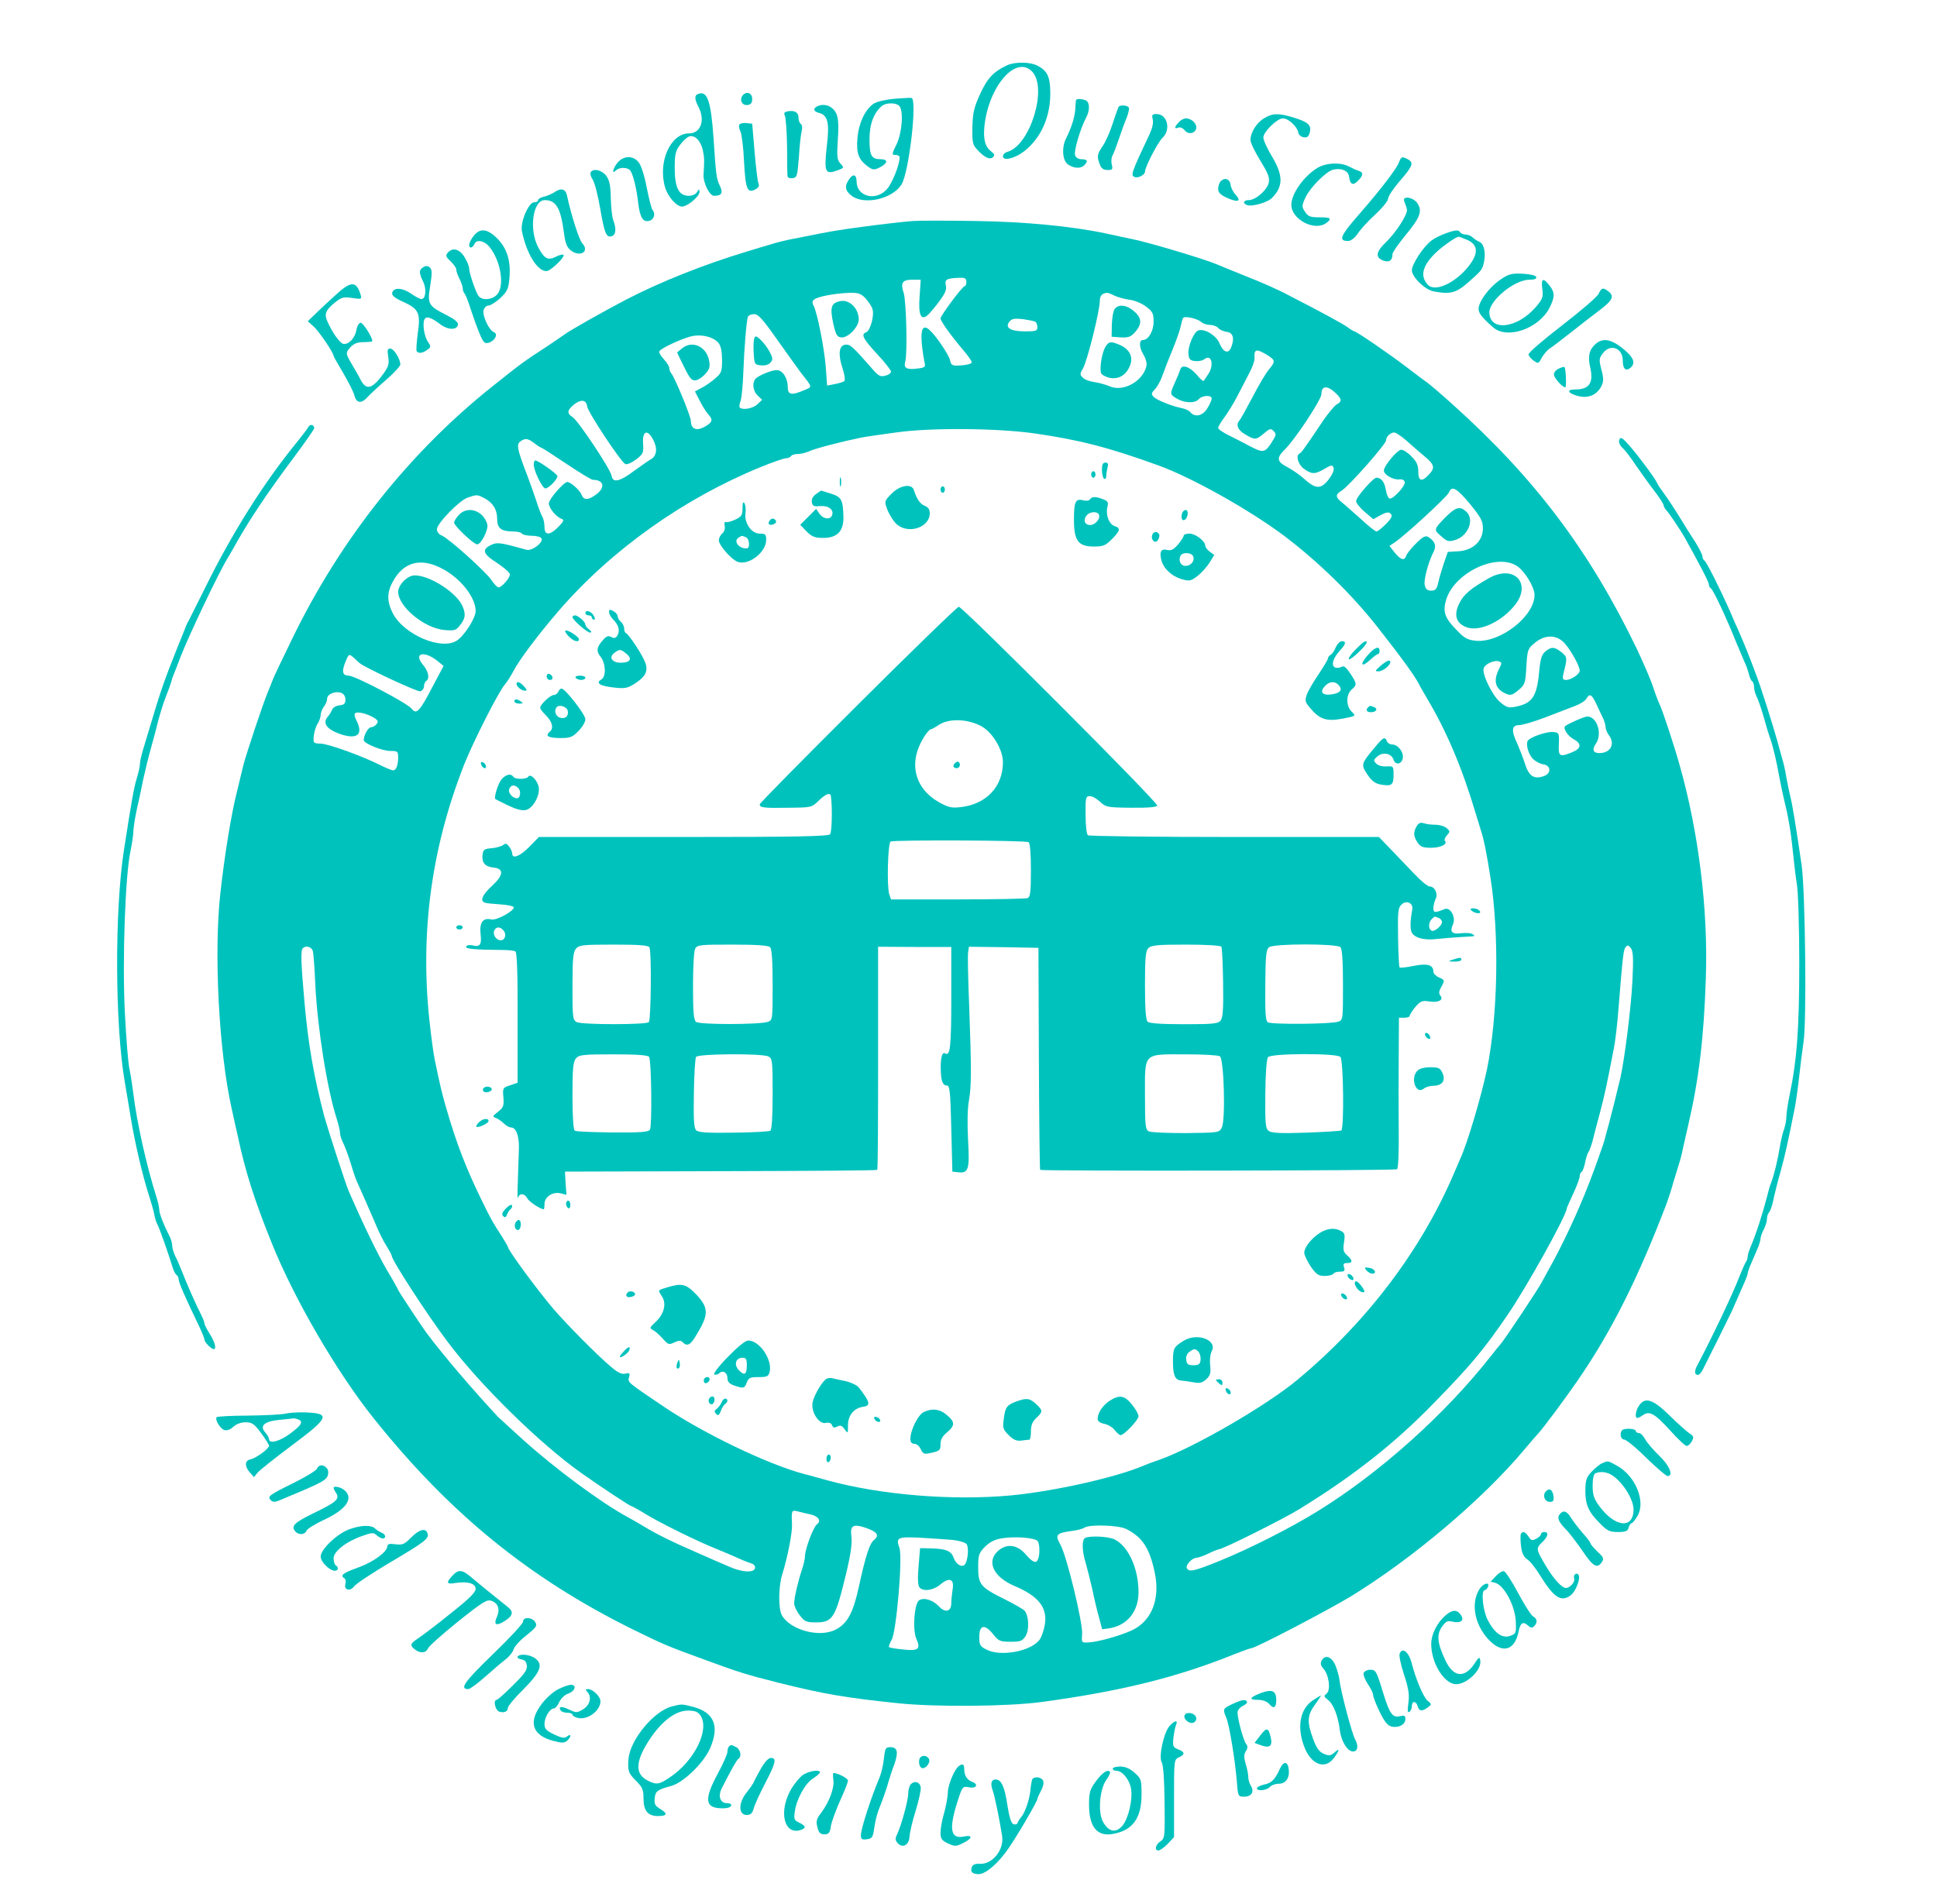<?xml version="1.0" standalone="no"?>
<!DOCTYPE svg PUBLIC "-//W3C//DTD SVG 20010904//EN"
 "http://www.w3.org/TR/2001/REC-SVG-20010904/DTD/svg10.dtd">
<svg version="1.0" xmlns="http://www.w3.org/2000/svg"
 width="900pt" height="885pt" viewBox="0 0 900 885"
 preserveAspectRatio="xMidYMid meet">
<g transform="translate(0,885) scale(0.1,-0.1)"
fill="#00c2bd" stroke="none">
<path d="M4680 8547 c-63 -29 -93 -61 -126 -134 -29 -63 -34 -87 -36 -154 -1
-71 1 -82 23 -105 34 -37 59 -48 73 -34 8 8 7 14 -5 23 -32 24 -41 57 -35 121
20 186 147 332 222 253 72 -76 -9 -340 -113 -372 -13 -3 -23 -13 -23 -22 0
-22 54 -10 96 22 79 60 124 159 124 270 0 78 -13 106 -60 130 -34 18 -104 18
-140 2z"/>
<path d="M3243 8413 c-17 -6 -16 -24 2 -59 33 -63 11 -124 -44 -124 -86 0
-145 -133 -111 -250 13 -44 53 -90 79 -90 25 0 81 47 81 68 -1 15 -2 15 -11 0
-6 -11 -22 -18 -39 -18 -46 0 -65 38 -65 129 0 65 4 81 25 108 13 18 32 36 43
39 26 8 54 -22 63 -66 7 -34 7 -47 3 -109 -3 -39 27 -101 49 -101 36 0 43 14
26 48 -15 32 -17 44 -29 224 -12 170 -29 219 -72 201z"/>
<path d="M3451 8407 c-17 -21 -3 -49 23 -45 15 2 21 10 21 28 0 28 -26 38 -44
17z"/>
<path d="M4155 8391 c-42 -4 -80 -13 -96 -23 -40 -28 -69 -90 -75 -160 -6 -70
5 -99 47 -131 24 -17 30 -18 55 -6 39 20 42 39 7 39 -44 0 -53 16 -53 93 0 71
20 123 58 155 20 15 64 16 80 0 21 -21 14 -123 -12 -178 -23 -47 -23 -50 -5
-50 10 0 19 -5 19 -11 0 -34 -34 -120 -59 -148 -51 -58 -141 -35 -141 36 0 32
-16 37 -34 11 -23 -32 -20 -54 10 -77 58 -46 191 -16 233 52 35 57 74 398 46
402 -5 1 -41 -1 -80 -4z"/>
<path d="M4999 8383 c-1 -5 -2 -24 -3 -43 -3 -36 -18 -84 -42 -132 -22 -42
-18 -104 8 -122 27 -19 59 -21 76 -4 19 19 14 28 -12 28 -15 0 -27 7 -31 19
-6 19 25 125 51 173 19 35 18 74 -2 82 -22 8 -44 8 -45 -1z"/>
<path d="M3811 8361 c-33 -9 -37 -27 -8 -35 43 -10 52 -45 39 -152 -14 -127
-9 -138 54 -114 26 10 26 11 9 30 -16 17 -17 32 -12 113 7 99 -1 130 -38 152
-11 7 -31 9 -44 6z"/>
<path d="M5197 8353 c-2 -5 -15 -39 -27 -77 -12 -38 -33 -85 -46 -104 -27 -39
-28 -49 -14 -86 7 -19 17 -26 36 -26 23 0 25 3 20 25 -4 14 -2 33 3 42 6 10
19 45 30 78 11 33 27 77 36 98 8 21 13 42 10 47 -7 12 -42 13 -48 3z"/>
<path d="M3657 8332 c-13 -3 -16 -8 -10 -20 4 -10 9 -73 10 -142 0 -69 1 -131
2 -138 1 -8 10 -12 24 -10 20 3 22 9 29 98 3 52 9 107 13 121 4 16 2 29 -4 33
-6 4 -11 18 -11 30 0 25 -20 35 -53 28z"/>
<path d="M5356 8295 c4 -15 -2 -41 -14 -67 -87 -185 -90 -193 -69 -201 16 -6
47 11 47 25 0 22 60 137 81 157 41 38 23 111 -27 111 -21 0 -23 -4 -18 -25z"/>
<path d="M5873 8300 c-35 -21 -63 -66 -63 -101 0 -12 21 -55 46 -96 37 -60 44
-79 39 -103 -8 -34 -61 -80 -93 -80 -24 0 -30 -15 -8 -23 22 -9 95 12 115 32
54 54 54 105 1 194 -22 36 -40 76 -40 88 0 26 64 89 91 89 25 0 66 -38 71 -65
2 -12 13 -21 25 -23 17 -3 24 3 29 24 8 33 -9 48 -80 69 -66 20 -95 19 -133
-5z"/>
<path d="M5477 8282 c-21 -23 -22 -33 -2 -25 9 3 21 -2 29 -12 16 -22 50 -16
54 9 4 21 -22 46 -48 46 -9 0 -24 -8 -33 -18z"/>
<path d="M3435 8271 c-3 -6 -1 -20 5 -31 6 -11 14 -74 17 -140 7 -130 15 -150
53 -130 15 8 19 17 14 28 -4 9 -12 76 -18 147 l-11 130 -27 3 c-14 2 -29 -2
-33 -7z"/>
<path d="M2872 8097 c-23 -25 -33 -62 -10 -39 16 16 53 15 66 0 13 -17 29 -79
37 -149 8 -70 23 -94 53 -85 22 7 29 34 13 52 -4 5 -16 51 -26 102 -10 54 -26
103 -37 117 -25 32 -67 33 -96 2z"/>
<path d="M6499 8093 c-11 -28 -83 -123 -179 -233 -94 -107 -103 -130 -56 -130
13 0 31 14 45 35 13 20 50 60 83 90 32 30 58 62 58 73 0 10 25 47 55 82 60 69
65 84 36 100 -28 14 -30 13 -42 -17z"/>
<path d="M6120 8069 c-63 -39 -120 -120 -120 -171 0 -68 109 -125 163 -84 27
21 21 26 -33 26 -42 0 -52 4 -66 25 -16 24 -16 28 1 66 21 46 95 121 128 130
38 10 72 -4 75 -31 5 -38 18 -44 41 -21 26 26 27 40 4 47 -10 3 -30 12 -45 20
-39 21 -107 18 -148 -7z"/>
<path d="M2745 8050 c-4 -6 0 -22 9 -35 9 -14 25 -75 35 -136 20 -116 29 -136
55 -126 18 7 20 34 6 72 -6 15 -11 61 -12 103 -1 60 -6 83 -21 105 -21 27 -60
36 -72 17z"/>
<path d="M5672 8008 c-6 -6 -12 -23 -12 -35 0 -18 10 -28 42 -43 50 -22 67
-16 40 14 -11 11 -22 32 -24 46 -3 28 -27 37 -46 18z"/>
<path d="M2575 7956 c-11 -7 -32 -16 -47 -20 -16 -3 -28 -11 -28 -16 0 -6 -8
-10 -18 -10 -26 0 -65 -92 -57 -134 21 -104 71 -186 114 -186 19 0 88 66 79
76 -3 3 -19 -1 -35 -9 -37 -19 -54 -10 -83 45 -43 83 -24 218 31 218 53 0 74
-37 89 -150 6 -48 14 -69 30 -82 44 -36 92 -8 55 32 -14 16 -50 126 -71 223
-7 30 -28 35 -59 13z"/>
<path d="M6525 7913 c4 -10 10 -26 12 -35 6 -21 -50 -109 -101 -157 -43 -42
-46 -68 -9 -82 28 -10 43 0 43 30 0 8 27 47 59 86 69 83 81 114 57 150 -20 30
-73 37 -61 8z"/>
<path d="M4245 7823 c-56 -3 -271 -30 -355 -44 -49 -8 -86 -15 -230 -44 -19
-4 -55 -13 -80 -21 -25 -7 -74 -22 -110 -33 -199 -60 -402 -141 -560 -223
-100 -52 -268 -147 -285 -161 -5 -4 -44 -30 -85 -58 -109 -71 -113 -74 -250
-183 -387 -308 -708 -712 -932 -1174 -45 -92 -85 -176 -89 -187 -4 -11 -15
-38 -24 -60 -24 -57 -102 -293 -114 -340 -5 -22 -18 -76 -29 -120 -27 -105
-58 -295 -78 -475 -31 -275 -7 -738 52 -1000 9 -41 22 -102 30 -135 34 -160
77 -295 155 -488 104 -261 304 -604 474 -817 355 -445 727 -747 1210 -985 143
-70 158 -76 325 -137 163 -60 195 -70 345 -108 217 -54 311 -70 560 -96 177
-18 508 -15 665 6 368 50 631 115 895 222 39 15 74 28 79 28 19 0 350 173 463
241 284 174 611 450 803 679 30 36 61 71 68 79 22 23 125 162 183 246 157 228
281 476 414 825 7 19 21 62 30 95 10 33 22 71 26 85 5 14 13 45 18 70 6 25 17
77 26 115 49 211 72 403 81 680 11 316 -33 676 -122 990 -26 93 -82 262 -93
282 -5 10 -19 46 -30 80 -11 34 -46 115 -77 180 -218 452 -471 789 -854 1133
-52 47 -105 92 -116 100 -12 8 -57 42 -100 75 -84 64 -232 165 -241 165 -3 0
-17 8 -31 19 -26 18 -108 63 -275 149 -42 23 -130 62 -195 87 -64 26 -126 51
-137 56 -53 23 -311 101 -395 118 -30 6 -85 18 -122 26 -153 33 -378 55 -610
58 -128 2 -255 2 -283 0z m245 -283 c0 -11 -3 -20 -8 -20 -10 0 -112 -137
-112 -150 0 -13 52 -84 107 -149 21 -24 38 -49 38 -55 0 -6 -21 -12 -47 -14
-45 -3 -48 -1 -54 25 -8 29 -68 117 -98 142 -28 23 -39 0 -33 -66 3 -32 9 -70
12 -84 6 -24 4 -27 -26 -31 -54 -8 -72 0 -63 31 11 37 5 279 -7 319 -16 48 -6
62 40 62 l39 0 -5 -75 c-7 -89 6 -118 39 -88 11 10 35 39 54 65 26 35 33 53
29 71 -7 28 3 34 63 36 26 1 32 -3 32 -19z m-468 -77 c14 -16 29 -38 32 -50 9
-29 -10 -99 -29 -107 -26 -10 -16 -29 50 -101 36 -38 65 -76 65 -82 0 -7 -12
-16 -27 -19 -22 -6 -31 -1 -56 27 -97 111 -107 120 -130 117 -29 -4 -34 -44
-12 -111 9 -27 13 -53 8 -58 -4 -4 -24 -10 -44 -14 l-36 -7 -6 84 c-6 85 -40
257 -57 288 -7 12 -6 21 3 28 16 14 99 29 163 31 43 1 54 -3 76 -26z m1156 13
c15 -7 46 -16 70 -19 24 -3 58 -17 77 -32 31 -23 35 -32 35 -71 0 -42 -24 -84
-49 -84 -19 0 -19 -32 0 -65 14 -23 19 -44 15 -59 -18 -70 -109 -119 -171 -91
-16 7 -48 16 -69 19 -22 3 -47 12 -55 21 -14 13 -14 18 1 43 19 31 78 268 78
312 0 25 10 37 33 39 4 1 20 -5 35 -13z m-1568 -203 c46 -65 95 -133 109 -152
58 -74 57 -68 16 -85 -59 -25 -75 -21 -75 17 0 40 -24 77 -51 77 -26 0 -91
-28 -101 -43 -14 -22 -8 -56 13 -76 l20 -19 -22 -21 c-21 -20 -68 -28 -82 -15
-3 3 -1 18 4 31 5 14 11 76 13 137 4 111 14 230 21 254 3 6 15 12 29 12 19 0
40 -23 106 -117z m1971 81 c8 -8 27 -14 41 -14 14 0 31 -6 38 -14 6 -8 24 -16
38 -18 31 -3 39 -29 23 -71 -13 -34 -37 -26 -56 20 -15 35 -70 68 -98 57 -21
-8 -49 -76 -45 -110 2 -23 8 -30 31 -32 16 -2 34 2 42 8 34 28 48 -27 18 -70
-9 -14 -18 -27 -20 -30 -3 -3 -17 9 -31 27 -34 39 -70 52 -78 26 -3 -10 -14
-37 -25 -61 -24 -54 -24 -55 10 -75 36 -21 84 -22 101 -2 15 18 60 20 60 3 0
-7 -9 -28 -20 -45 -21 -36 -58 -44 -79 -19 -6 8 -24 16 -39 19 -43 8 -116 37
-131 52 -13 13 -12 18 6 37 12 13 28 43 36 68 9 25 29 77 45 115 16 39 33 86
37 105 4 19 9 38 12 42 6 11 65 -2 84 -18z m-771 1 c6 -3 10 -15 10 -26 0 -17
-7 -19 -59 -19 -67 0 -94 18 -70 46 10 13 24 15 61 11 27 -4 53 -9 58 -12z
m-1473 -97 c12 -14 17 -36 18 -79 0 -55 -3 -63 -31 -87 -17 -15 -45 -35 -63
-44 l-32 -17 22 -43 c12 -24 30 -53 41 -65 23 -25 18 -37 -23 -59 -35 -18 -59
-6 -59 30 0 21 -75 203 -91 221 -5 5 -9 16 -9 24 0 8 -12 27 -26 42 -14 15
-24 32 -20 37 7 13 90 52 140 67 48 14 106 2 133 -27z m2551 -58 c38 -24 39
-30 8 -67 -14 -16 -48 -74 -76 -128 -29 -55 -56 -104 -61 -109 -18 -20 -8 -45
27 -65 45 -27 50 -26 87 5 27 23 32 24 45 10 14 -13 12 -19 -12 -56 -29 -44
-38 -45 -96 -15 -14 8 -53 28 -87 45 -35 16 -63 35 -63 41 0 6 13 28 28 48 15
20 42 63 59 96 17 33 43 82 57 110 15 27 26 59 25 70 -3 43 8 46 59 15z m316
-175 c31 -29 33 -41 6 -55 -10 -6 -43 -45 -71 -88 -77 -115 -93 -137 -101
-140 -19 -9 -6 -52 21 -71 36 -26 51 -26 95 0 32 19 37 19 42 5 4 -10 -5 -30
-20 -51 -38 -50 -62 -50 -118 1 -20 18 -55 42 -78 54 -47 24 -50 42 -12 79 49
48 172 234 172 260 0 38 26 41 64 6z m-3476 -63 c4 -29 158 -261 178 -269 8
-3 30 7 50 22 32 25 35 30 32 73 -4 59 20 69 46 20 22 -40 18 -77 -9 -92 -11
-6 -45 -30 -77 -53 -67 -51 -101 -59 -106 -25 -4 30 -156 258 -182 274 -27 17
-25 32 7 58 33 26 57 22 61 -8z m2077 -126 c209 -30 346 -65 580 -150 154 -56
421 -206 580 -325 160 -121 316 -273 436 -426 117 -149 173 -227 193 -266 3
-8 20 -36 36 -64 90 -150 164 -325 225 -530 10 -33 22 -71 26 -85 13 -38 27
-108 44 -217 42 -266 35 -644 -16 -893 -27 -128 -92 -347 -124 -415 -7 -16
-20 -46 -28 -65 -153 -360 -406 -694 -728 -962 -145 -121 -484 -317 -644 -373
-27 -9 -59 -21 -70 -26 -128 -55 -417 -120 -619 -139 -270 -25 -603 2 -851 70
-44 12 -93 26 -110 30 -169 45 -464 187 -650 312 -173 117 -169 113 -162 138
5 19 2 21 -17 16 -18 -4 -35 4 -72 36 -63 54 -195 187 -261 263 -72 84 -213
275 -213 290 0 2 -12 23 -27 47 -44 68 -50 78 -94 168 -73 149 -119 268 -167
435 -19 66 -26 95 -52 220 -6 28 -17 111 -25 185 -43 409 10 800 161 1185 42
106 159 338 190 374 12 14 29 42 39 61 26 51 116 171 210 280 245 284 581 523
941 670 54 22 106 40 115 40 10 0 21 5 24 10 3 6 18 10 32 10 14 0 39 6 56 14
29 13 146 43 237 62 19 4 96 15 170 25 162 22 462 19 635 -5z m1729 -33 c23
-21 61 -54 84 -73 48 -40 51 -54 20 -87 -32 -34 -48 -29 -48 15 0 29 -7 46
-31 70 -17 18 -39 32 -48 32 -18 0 -81 -75 -81 -97 0 -19 43 -44 71 -41 14 2
24 -3 26 -12 4 -18 -55 -82 -71 -77 -6 2 -14 21 -17 41 -6 36 -21 55 -43 56
-16 0 -96 -92 -95 -109 0 -9 18 -31 40 -50 l40 -34 34 19 c27 14 37 16 47 6 9
-9 5 -19 -22 -47 -19 -19 -39 -35 -44 -35 -6 0 -39 26 -73 58 -35 31 -74 66
-88 77 -31 25 -31 37 -1 55 33 20 206 216 206 233 0 17 20 37 38 37 8 0 33
-17 56 -37z m-4051 -13 c14 -11 28 -20 31 -20 3 0 56 -34 117 -75 61 -41 117
-75 124 -75 51 0 59 -36 15 -68 -38 -28 -58 -28 -69 1 -8 20 -50 57 -65 57
-16 0 -86 -80 -86 -99 0 -22 34 -64 61 -73 11 -4 7 -13 -16 -36 -40 -41 -65
-42 -65 -2 0 17 -4 38 -10 48 -5 9 -19 44 -29 77 -11 33 -30 85 -41 115 -47
122 -51 144 -33 158 23 17 36 15 66 -8z m4347 -282 c51 -63 60 -79 60 -114 0
-58 -46 -102 -114 -106 l-49 -3 -19 -55 c-10 -30 -22 -71 -26 -90 -6 -28 -13
-35 -32 -35 -17 0 -26 7 -30 25 -6 24 16 107 42 158 13 25 5 47 -25 66 -13 8
-25 3 -57 -29 -22 -21 -42 -47 -46 -57 -8 -26 -25 -21 -54 14 l-24 31 24 16
c48 32 245 213 252 232 13 34 36 21 98 -53z m-4580 27 c40 -21 60 -53 60 -97
0 -43 19 -58 74 -58 19 0 38 -4 41 -10 3 -5 24 -10 45 -10 21 0 42 -5 46 -12
11 -18 -45 -61 -70 -53 -118 33 -136 36 -163 23 -46 -22 -40 -42 26 -84 33
-22 60 -45 60 -53 1 -17 -38 -61 -53 -61 -6 1 -20 15 -31 32 -24 38 -200 196
-232 209 -13 5 -23 17 -23 29 0 27 102 132 142 147 44 15 45 15 78 -2z m-199
-326 c87 -44 159 -134 159 -199 0 -32 -52 -114 -87 -137 -72 -47 -246 27 -298
127 -28 56 -28 97 2 150 49 88 127 109 224 59z m4995 12 c37 -22 84 -99 84
-136 0 -99 -159 -223 -272 -213 -40 4 -54 12 -92 52 -53 54 -63 83 -47 138 38
125 230 218 327 159z m227 -364 c30 -36 67 -104 67 -124 0 -16 -40 -43 -63
-43 -16 0 -18 5 -13 28 19 75 19 78 -9 101 -34 26 -46 26 -74 4 -18 -15 -24
-34 -30 -100 -11 -113 -33 -143 -112 -158 -31 -6 -41 -2 -70 23 -37 32 -85
133 -75 157 7 20 51 39 71 31 14 -5 14 -8 0 -35 -26 -52 -19 -88 22 -110 30
-16 38 -14 71 14 27 23 30 31 34 107 5 78 6 83 39 110 49 41 105 39 142 -5z
m-5603 -88 c16 -17 268 -135 283 -132 9 3 17 13 17 23 0 10 5 22 10 25 18 11
11 46 -16 77 -44 54 8 65 69 16 l28 -23 -51 -96 c-61 -117 -75 -132 -98 -102
-21 26 -263 153 -292 153 -29 0 -33 19 -15 64 16 38 16 38 38 20 12 -11 24
-22 27 -25z m-65 -170 c0 -19 -6 -25 -28 -27 -16 -2 -31 -11 -34 -20 -3 -9
-13 -25 -21 -34 -24 -29 -4 -57 57 -79 81 -28 111 -3 77 63 -9 17 -11 30 -5
34 13 8 58 -4 87 -22 19 -12 21 -18 11 -30 -6 -8 -18 -14 -25 -14 -13 0 -34
-37 -34 -60 0 -15 86 -50 123 -50 34 0 37 -2 37 -29 0 -37 -9 -61 -23 -61 -7
0 -34 11 -62 25 -86 43 -236 97 -274 99 -35 1 -36 2 -33 36 2 19 10 45 18 57
8 12 14 31 14 41 0 10 7 27 15 38 8 10 15 27 15 37 0 21 38 37 65 27 12 -4 20
-16 20 -31z m5810 -16 c9 -21 24 -51 31 -66 8 -16 14 -36 14 -46 0 -9 7 -26
15 -37 31 -41 9 -84 -44 -84 -28 0 -35 16 -17 42 33 46 7 128 -39 128 -13 0
-91 -34 -103 -45 -11 -10 14 -47 39 -60 39 -21 37 -43 -6 -61 -59 -24 -65 -20
-62 39 2 51 1 52 -27 55 -28 3 -105 -23 -117 -40 -11 -16 3 -67 25 -86 11 -11
32 -22 46 -24 37 -5 39 -43 3 -55 -46 -16 -69 -1 -88 59 -9 29 -26 71 -36 94
-28 59 -25 84 9 84 15 0 70 16 122 36 52 20 114 44 138 53 24 9 48 24 53 34
14 25 24 21 44 -20z m170 -1288 c-6 -128 -36 -363 -56 -454 -19 -79 -40 -164
-54 -216 -8 -27 -16 -59 -19 -70 -4 -18 -49 -144 -71 -200 -55 -142 -124 -289
-189 -405 -14 -25 -29 -52 -33 -60 -12 -25 -168 -260 -188 -283 -6 -7 -28 -34
-50 -62 -213 -271 -518 -543 -804 -719 -128 -79 -316 -174 -454 -230 -118 -48
-141 -53 -152 -35 -9 13 23 49 44 49 9 1 34 9 56 20 22 11 44 19 49 20 18 0
304 143 376 188 253 156 442 306 620 489 171 175 232 247 344 411 89 129 276
466 276 497 0 2 14 33 30 68 17 36 30 72 30 81 0 8 4 17 9 20 5 3 12 23 16 43
4 21 11 43 15 48 5 6 13 29 19 50 5 22 21 81 34 130 22 82 34 139 66 305 6 30
16 111 21 180 20 249 23 275 33 288 9 11 13 10 25 -5 10 -14 12 -46 7 -148z
m-6131 133 c3 -13 8 -81 11 -153 10 -204 55 -487 100 -626 8 -26 15 -55 15
-65 0 -11 7 -32 15 -47 8 -16 24 -59 35 -95 11 -37 24 -76 30 -87 17 -37 60
-135 86 -196 14 -34 36 -79 50 -100 13 -21 24 -41 24 -45 0 -20 164 -273 259
-399 151 -202 434 -479 625 -613 89 -63 224 -152 230 -152 3 0 34 -17 68 -38
64 -39 236 -124 318 -157 25 -10 68 -28 95 -40 28 -13 60 -26 73 -30 15 -4 22
-13 20 -23 -5 -23 -63 -19 -120 7 -24 10 -95 41 -158 69 -111 48 -183 84 -245
122 -16 10 -48 28 -70 40 -123 67 -334 223 -485 359 -58 52 -109 100 -115 105
-115 123 -257 289 -333 391 -23 31 -132 196 -132 200 0 2 -23 44 -52 92 -42
71 -112 216 -178 368 -15 35 -97 288 -114 350 -47 179 -73 324 -91 524 -16
180 -19 244 -8 254 15 15 43 6 47 -15z m2307 -2615 c40 -8 57 -30 36 -46 -18
-13 -57 -117 -57 -151 0 -11 -6 -38 -14 -61 -18 -54 -36 -131 -36 -157 0 -11
11 -36 26 -55 22 -29 30 -33 74 -33 79 0 91 18 141 225 22 92 29 143 25 173
-7 52 7 61 65 42 55 -19 67 -35 39 -58 -20 -16 -39 -76 -70 -219 -26 -119 -53
-169 -108 -197 -74 -38 -210 -2 -249 67 -17 30 -16 134 1 188 25 79 48 196 46
235 -3 65 -2 67 26 60 15 -4 39 -10 55 -13z m1472 -69 c75 -38 108 -88 132
-201 27 -125 -14 -228 -108 -271 -53 -24 -152 -52 -197 -55 -35 -2 -35 -2 -32
38 4 52 -72 366 -101 416 -26 46 -20 54 53 64 25 3 52 10 60 16 25 15 158 11
193 -7z m-816 -50 c36 -3 67 -12 74 -20 12 -15 6 -81 -9 -96 -14 -14 -40 2
-51 32 -11 33 -38 43 -111 44 l-45 1 -7 -85 c-5 -55 -3 -89 4 -97 17 -21 64
-15 97 13 43 36 66 26 57 -24 -3 -20 -6 -49 -6 -63 0 -39 -28 -46 -57 -15 -28
30 -69 43 -92 29 -23 -15 -32 -137 -13 -180 21 -47 9 -57 -61 -49 -33 3 -63 8
-66 11 -3 3 3 18 12 34 22 38 52 386 36 427 -17 48 -9 52 88 48 48 -3 116 -7
150 -10z m405 -7 c9 -14 10 -59 2 -81 -9 -25 -24 -19 -59 21 -40 46 -90 51
-130 13 -52 -49 -18 -119 77 -160 112 -47 155 -100 143 -178 -4 -25 -14 -56
-23 -70 -36 -55 -182 -84 -249 -48 -29 14 -33 22 -33 57 0 57 24 63 63 16 27
-34 33 -37 82 -37 46 0 55 3 70 26 18 29 16 93 -4 118 -6 7 -48 31 -94 54
-111 55 -122 68 -122 148 0 58 3 66 32 96 24 23 46 34 80 39 62 10 155 2 165
-14z"/>
<path d="M3901 7450 c-39 -9 -45 -29 -30 -101 12 -54 18 -65 37 -67 30 -5 82
48 82 83 0 53 -45 96 -89 85z"/>
<path d="M5180 7415 c-7 -8 -13 -41 -14 -73 l-1 -57 42 -3 c32 -2 46 2 63 20
37 40 37 68 1 100 -35 31 -72 36 -91 13z"/>
<path d="M5136 7238 c-16 -27 -28 -100 -20 -122 3 -8 21 -18 40 -22 42 -8 76
12 94 56 17 40 -1 77 -47 97 -43 18 -50 17 -67 -9z"/>
<path d="M3505 7278 c-4 -9 -5 -40 -3 -69 3 -52 4 -54 34 -57 19 -2 36 3 44
13 12 14 11 22 -4 50 -10 19 -29 44 -42 56 -20 18 -24 20 -29 7z"/>
<path d="M3169 7231 l-23 -19 18 -38 c39 -80 45 -89 63 -92 10 -1 31 10 46 26
24 25 27 35 22 66 -13 66 -78 96 -126 57z"/>
<path d="M5120 6666 c0 -19 5 -38 10 -41 6 -3 10 2 10 12 0 10 3 28 6 41 5 16
2 22 -10 22 -12 0 -16 -9 -16 -34z"/>
<path d="M5070 6645 c0 -8 5 -15 10 -15 6 0 10 7 10 15 0 8 -4 15 -10 15 -5 0
-10 -7 -10 -15z"/>
<path d="M3902 6610 c0 -19 2 -27 5 -17 2 9 2 25 0 35 -3 9 -5 1 -5 -18z"/>
<path d="M4142 6555 c-33 -33 -33 -35 -20 -71 7 -20 25 -50 39 -65 51 -55 159
-24 159 46 0 17 -7 28 -23 34 -21 8 -38 32 -51 74 -10 31 -66 22 -104 -18z"/>
<path d="M4370 6575 c0 -8 5 -15 10 -15 6 0 10 7 10 15 0 8 -4 15 -10 15 -5 0
-10 -7 -10 -15z"/>
<path d="M3792 6554 c-15 -10 -22 -24 -20 -37 3 -19 9 -22 39 -19 39 3 65 -17
55 -43 -8 -22 -41 -18 -59 8 l-15 22 -37 -37 -37 -37 30 -31 c25 -25 39 -30
77 -30 65 0 95 31 94 97 -2 80 -9 94 -59 109 -25 8 -45 14 -45 14 0 0 -11 -7
-23 -16z"/>
<path d="M5064 6529 c-3 -6 -17 -8 -32 -4 -35 9 -42 -7 -42 -91 0 -97 20 -124
92 -124 44 0 54 4 84 34 39 39 42 52 13 61 -25 8 -42 50 -34 87 6 24 3 29 -20
38 -34 13 -52 13 -61 -1z m41 -69 c11 -18 -15 -50 -40 -50 -27 0 -34 27 -13
48 14 14 45 16 53 2z"/>
<path d="M3450 6488 c0 -32 -4 -39 -34 -53 -19 -9 -39 -14 -44 -11 -5 3 -7 -5
-5 -17 3 -14 -2 -29 -11 -36 -9 -8 -16 -22 -16 -32 0 -23 57 -88 87 -100 51
-19 133 44 133 102 0 26 -4 29 -30 29 -39 0 -73 50 -66 96 2 17 0 37 -5 45 -6
10 -9 3 -9 -23z m14 -134 c9 -3 16 -17 16 -31 0 -19 -4 -24 -21 -21 -31 4 -49
35 -29 48 18 12 15 11 34 4z"/>
<path d="M5497 6473 c-4 -3 -7 -15 -7 -25 0 -26 24 -17 28 10 3 21 -8 29 -21
15z"/>
<path d="M3575 6429 c-10 -15 1 -23 20 -15 9 3 13 10 10 16 -8 13 -22 13 -30
-1z"/>
<path d="M5354 6365 c-9 -23 14 -45 26 -25 5 8 8 19 7 24 -6 17 -27 18 -33 1z"/>
<path d="M5500 6361 c0 -5 -12 -24 -26 -41 -21 -24 -32 -30 -50 -26 -28 7 -37
-6 -29 -43 9 -41 46 -77 93 -92 39 -11 44 -10 76 14 19 15 44 43 56 62 l22 36
-21 15 c-11 8 -21 21 -21 28 0 21 -45 56 -73 56 -15 0 -27 -4 -27 -9z m44 -97
c8 -21 -11 -44 -36 -44 -21 0 -33 22 -24 45 7 20 52 19 60 -1z"/>
<path d="M3986 5575 c-251 -250 -456 -458 -456 -463 0 -16 19 -18 133 -16 107
1 108 1 140 32 35 34 56 41 58 20 7 -56 4 -165 -4 -175 -7 -10 -156 -13 -681
-13 l-672 0 -44 -45 c-43 -44 -80 -59 -80 -32 0 7 -6 22 -14 32 -11 15 -17 17
-28 8 -7 -6 -31 -13 -53 -15 -35 -3 -40 -6 -43 -31 -4 -37 12 -55 51 -59 50
-5 47 -36 -8 -86 -45 -42 -56 -69 -32 -77 6 -3 39 -6 71 -8 33 -2 61 -8 63
-13 5 -16 -81 -64 -105 -57 -38 9 -55 -15 -49 -68 6 -51 -3 -62 -41 -52 -11 2
-23 0 -26 -6 -7 -11 41 -15 169 -16 28 0 55 -3 60 -7 7 -4 11 -112 10 -308 l0
-302 -35 -12 c-34 -11 -35 -13 -31 -56 3 -39 0 -47 -25 -67 -26 -20 -27 -23
-9 -29 10 -4 27 -16 37 -26 10 -10 25 -18 33 -18 23 0 38 -40 36 -100 -1 -30
-3 -98 -5 -150 -2 -52 -2 -87 1 -77 6 23 30 22 43 -2 8 -16 61 -51 77 -51 1 0
3 11 3 25 0 33 39 58 75 49 l27 -7 -4 54 -3 54 723 2 c398 1 726 3 728 6 3 2
4 237 4 521 l0 516 170 -1 170 0 0 -237 c0 -226 -5 -272 -28 -258 -14 9 -22
-18 -21 -72 1 -56 9 -77 29 -77 13 0 16 -31 20 -200 l5 -200 26 -3 c49 -6 55
12 47 149 -4 77 -3 147 4 184 12 69 12 143 1 445 -5 118 -7 227 -5 243 l4 27
162 -2 161 -3 2 -514 c1 -282 4 -516 6 -518 7 -6 1647 -4 1658 3 6 4 9 73 8
177 -1 95 -1 252 0 350 l1 177 25 0 c14 0 25 4 25 9 0 5 12 24 26 41 24 27 31
31 63 26 43 -7 70 6 54 26 -8 10 -8 20 2 38 19 34 19 35 -10 48 -14 6 -25 18
-25 26 0 32 -28 40 -92 27 -33 -7 -62 -10 -65 -7 -3 3 -6 66 -7 141 -2 121 0
137 17 152 22 21 54 6 49 -23 -9 -49 -10 -81 -5 -101 7 -29 56 -45 118 -37 28
3 77 7 110 9 74 4 73 3 56 14 -7 5 -30 6 -51 4 -44 -6 -55 6 -39 41 15 33 -12
82 -39 71 -44 -18 -52 -18 -52 4 0 12 5 31 10 42 13 24 -3 59 -27 59 -9 0 -41
26 -71 58 -30 31 -79 83 -110 115 l-55 57 -671 0 c-369 0 -676 4 -681 8 -6 4
-11 46 -11 95 -1 81 1 87 20 87 11 0 32 -12 47 -26 27 -25 33 -27 145 -28 79
-1 119 3 121 10 5 14 -904 924 -922 924 -7 0 -218 -205 -469 -455z m577 -102
c51 -30 97 -109 97 -165 0 -113 -76 -195 -195 -209 -43 -5 -57 -2 -101 22
-117 66 -145 187 -70 305 11 18 25 33 29 34 5 0 21 9 36 19 48 34 139 31 204
-6z m216 -537 c7 -5 11 -52 11 -131 0 -103 -3 -124 -16 -129 -9 -3 -155 -6
-325 -6 l-309 0 -8 23 c-12 35 -7 237 6 246 14 8 627 6 641 -3z m1905 -352 c9
-3 16 -12 16 -19 0 -18 -37 -48 -49 -40 -15 8 -14 38 1 53 14 14 12 14 32 6z
m-4344 -59 c15 -18 6 -45 -13 -45 -21 0 -38 25 -31 44 8 20 28 21 44 1z m677
-77 c11 -14 8 -331 -2 -348 -8 -13 -311 -13 -336 0 -18 10 -19 23 -19 167 0
132 3 159 17 175 14 16 34 18 173 18 114 0 160 -3 167 -12z m561 0 c8 -8 12
-62 12 -175 0 -160 0 -164 -22 -172 -37 -13 -318 -14 -334 0 -11 9 -14 45 -14
166 0 87 4 163 10 174 10 18 23 19 173 19 114 0 167 -4 175 -12z m2097 2 c3
-5 7 -81 8 -168 2 -122 -1 -163 -12 -175 -11 -15 -37 -17 -170 -17 -109 0
-161 4 -169 12 -8 8 -12 60 -12 169 0 130 3 160 16 173 13 13 43 16 174 16 94
0 161 -4 165 -10z m553 -2 c8 -8 12 -62 12 -175 0 -161 0 -164 -22 -171 -33
-12 -310 -14 -327 -3 -11 7 -13 43 -12 172 1 140 4 166 18 177 23 17 314 17
331 0z m-3212 -510 c11 -17 14 -321 4 -338 -7 -11 -41 -14 -174 -13 -91 1
-170 4 -175 8 -7 4 -11 63 -11 162 0 132 3 159 17 175 14 16 34 18 174 18 110
0 160 -4 165 -12z m555 2 c18 -10 19 -23 19 -175 0 -106 -4 -166 -11 -170 -6
-4 -83 -8 -171 -9 -122 -2 -163 1 -173 11 -11 10 -13 50 -11 171 1 87 6 163
10 170 9 15 308 17 337 2z m2097 1 c19 -12 27 -295 9 -331 -12 -24 -13 -24
-167 -26 -85 0 -163 3 -172 8 -16 8 -18 26 -18 168 0 201 -11 190 190 190 80
0 151 -4 158 -9z m560 -3 c14 -14 18 -333 4 -342 -4 -2 -78 -7 -164 -10 -115
-4 -160 -2 -173 8 -15 11 -17 32 -16 171 1 98 6 164 13 172 14 18 318 19 336
1z"/>
<path d="M4437 5303 c-12 -11 -8 -23 8 -23 8 0 15 7 15 15 0 16 -12 20 -23 8z"/>
<path d="M2830 6005 c0 -8 8 -23 18 -33 26 -26 33 -51 22 -73 -8 -15 -15 -17
-29 -10 -14 8 -23 5 -38 -12 -31 -34 -34 -53 -12 -80 24 -31 26 -92 3 -105
-28 -16 -7 -30 56 -37 51 -6 64 -4 95 15 54 34 68 59 53 101 -12 34 -76 131
-90 137 -5 2 -8 12 -8 22 0 9 -7 23 -15 30 -8 7 -15 18 -15 26 0 7 -9 18 -20
24 -16 9 -20 8 -20 -5z m80 -193 c30 -24 18 -42 -26 -42 -41 0 -57 26 -29 46
24 18 28 18 55 -4z"/>
<path d="M2720 6000 c0 -5 7 -10 15 -10 8 0 15 -4 15 -10 0 -5 5 -10 10 -10 6
0 5 8 -2 20 -13 21 -38 27 -38 10z"/>
<path d="M2660 5982 c0 -13 68 -72 82 -72 8 1 7 5 -4 14 -10 7 -18 18 -18 23
0 13 -34 43 -48 43 -7 0 -12 -4 -12 -8z"/>
<path d="M2640 5895 c23 -25 50 -33 50 -16 0 11 -45 41 -61 41 -7 0 -2 -11 11
-25z"/>
<path d="M6207 5843 c-6 -16 -17 -32 -24 -36 -7 -4 -13 -12 -13 -17 0 -6 -20
-38 -43 -73 -24 -35 -49 -78 -55 -95 -10 -28 -8 -35 15 -62 44 -53 76 -64 150
-50 64 12 64 13 44 32 -27 25 -28 79 -1 103 26 23 25 27 -6 75 -21 31 -30 38
-43 30 -9 -5 -23 -5 -30 -1 -17 11 -6 44 25 78 28 30 30 43 9 43 -9 0 -21 -12
-28 -27z m11 -175 c21 -21 13 -37 -24 -44 -47 -9 -65 8 -39 36 20 23 45 26 63
8z"/>
<path d="M6297 5830 c-21 -21 -34 -41 -29 -44 8 -5 82 65 82 78 0 14 -17 3
-53 -34z"/>
<path d="M6353 5803 c-37 -44 -27 -57 14 -19 15 14 31 26 35 26 5 0 8 7 8 15
0 26 -24 16 -57 -22z"/>
<path d="M6414 5755 c-26 -23 -27 -25 -8 -25 19 0 54 28 54 43 0 13 -17 7 -46
-18z"/>
<path d="M2540 5706 c0 -9 7 -16 16 -16 17 0 14 22 -4 28 -7 2 -12 -3 -12 -12z"/>
<path d="M2675 5700 c3 -5 15 -10 26 -10 10 0 19 5 19 10 0 6 -12 10 -26 10
-14 0 -23 -4 -19 -10z"/>
<path d="M2400 5672 c0 -13 23 -32 39 -32 11 0 10 4 -4 20 -19 21 -35 26 -35
12z"/>
<path d="M2594 5635 c-4 -8 -13 -15 -21 -15 -16 0 -63 -44 -63 -59 0 -6 11
-20 24 -33 32 -31 40 -62 21 -78 -24 -20 -8 -30 49 -30 46 0 56 4 84 33 18 18
32 42 32 54 0 22 -94 143 -111 143 -5 0 -12 -7 -15 -15z m44 -89 c5 -25 -12
-39 -37 -31 -20 6 -28 34 -14 49 13 13 48 1 51 -18z"/>
<path d="M2390 5590 c0 -5 10 -10 23 -10 18 0 19 2 7 10 -19 13 -30 13 -30 0z"/>
<path d="M6357 5563 c-13 -12 -7 -23 12 -23 26 0 35 16 15 24 -19 7 -19 7 -27
-1z"/>
<path d="M6389 5378 c-66 -79 -66 -81 -36 -127 20 -30 36 -42 61 -47 52 -9 61
-3 61 44 0 41 -1 42 -33 40 -18 -1 -39 4 -47 13 -14 14 -14 17 4 33 25 23 67
15 76 -15 9 -27 39 -21 43 9 4 28 -23 62 -50 62 -10 0 -21 7 -24 15 -9 23 -17
19 -55 -27z"/>
<path d="M2236 5296 c3 -9 11 -16 16 -16 13 0 5 23 -10 28 -7 2 -10 -2 -6 -12z"/>
<path d="M2331 5229 c-16 -18 -38 -87 -29 -93 2 -1 29 -15 60 -30 39 -18 64
-25 83 -20 32 8 65 68 58 106 -6 32 -38 64 -48 49 -8 -14 -62 -14 -70 -1 -10
16 -33 12 -54 -11z m79 -44 c12 -15 7 -45 -8 -45 -20 0 -43 26 -36 43 8 21 27
22 44 2z"/>
<path d="M6583 5011 c-17 -28 -16 -47 3 -76 14 -21 24 -25 64 -25 45 0 79 18
63 33 -3 4 1 15 10 25 15 17 15 19 -1 33 -10 9 -34 16 -53 16 -19 0 -43 3 -54
7 -14 5 -24 1 -32 -13z"/>
<path d="M6834 4622 c9 -15 48 -23 43 -9 -2 7 -14 14 -26 15 -13 2 -21 -1 -17
-6z"/>
<path d="M2120 4540 c0 -5 7 -10 15 -10 8 0 15 5 15 10 0 6 -7 10 -15 10 -8 0
-15 -4 -15 -10z"/>
<path d="M6750 4390 c-24 -8 -23 -8 8 -9 17 -1 32 4 32 9 0 11 -5 11 -40 0z"/>
<path d="M6622 4038 c2 -6 10 -14 16 -16 7 -2 10 2 6 12 -7 18 -28 22 -22 4z"/>
<path d="M6586 3874 c-35 -34 -7 -114 30 -83 8 7 29 13 46 13 40 1 56 25 40
60 -10 22 -18 26 -56 26 -27 0 -51 -6 -60 -16z"/>
<path d="M2245 3791 c-3 -5 -1 -12 4 -15 13 -8 42 4 35 15 -7 12 -31 12 -39 0z"/>
<path d="M2225 3634 c-9 -9 -14 -18 -12 -20 7 -8 57 15 57 26 0 15 -27 12 -45
-6z"/>
<path d="M2630 3256 c0 -8 5 -18 10 -21 6 -3 10 3 10 14 0 12 -4 21 -10 21 -5
0 -10 -6 -10 -14z"/>
<path d="M2351 3234 c-18 -18 -21 -28 -13 -36 8 -8 13 -6 18 8 4 10 12 22 17
25 5 4 8 12 6 17 -2 6 -15 0 -28 -14z"/>
<path d="M2394 3165 c-7 -17 4 -37 17 -30 12 8 12 45 -1 45 -6 0 -13 -7 -16
-15z"/>
<path d="M6134 3121 c-39 -24 -74 -68 -74 -93 0 -11 14 -39 30 -64 26 -37 36
-44 65 -44 19 0 37 5 40 10 3 6 17 10 31 10 21 0 24 4 19 20 -5 16 -2 20 14
20 27 0 27 12 0 36 -17 15 -20 26 -14 61 5 35 3 43 -14 52 -29 16 -62 13 -97
-8z"/>
<path d="M6349 2946 c16 -19 44 -21 39 -3 -3 6 -15 14 -28 15 -21 3 -22 2 -11
-12z"/>
<path d="M6262 2919 c2 -7 10 -15 17 -17 8 -3 12 1 9 9 -2 7 -10 15 -17 17 -8
3 -12 -1 -9 -9z"/>
<path d="M6297 2894 c-9 -9 9 -40 28 -48 20 -7 19 4 -3 32 -10 13 -21 20 -25
16z"/>
<path d="M3100 2867 c-45 -14 -44 -11 -25 -41 23 -34 11 -82 -28 -119 -30 -28
-30 -29 -12 -39 11 -6 31 -24 45 -40 24 -27 28 -29 53 -17 21 10 30 10 39 1
20 -20 35 -14 59 26 63 102 64 131 5 195 -48 50 -67 55 -136 34z"/>
<path d="M2917 2844 c-14 -14 -7 -25 13 -22 12 2 21 8 21 13 0 12 -24 18 -34
9z"/>
<path d="M6232 2829 c2 -7 10 -15 17 -17 8 -3 12 1 9 9 -2 7 -10 15 -17 17 -8
3 -12 -1 -9 -9z"/>
<path d="M5500 2619 c-47 -29 -50 -35 -50 -99 0 -61 10 -84 38 -86 10 -1 35
-4 56 -8 31 -6 42 -3 61 14 18 17 22 29 18 64 -3 24 0 53 7 66 28 52 -67 88
-130 49z m70 -53 c6 -8 10 -25 8 -38 -2 -18 -9 -23 -33 -23 -24 0 -31 5 -33
24 -3 15 3 30 14 38 23 17 29 16 44 -1z"/>
<path d="M3381 2543 c-44 -45 -69 -79 -62 -81 7 -2 17 0 23 6 16 16 38 3 38
-23 0 -17 9 -26 31 -34 44 -15 48 -14 59 14 8 22 16 25 55 25 39 0 45 3 51 24
14 56 -47 146 -99 146 -14 0 -48 -28 -96 -77z m89 -36 c0 -43 -9 -51 -32 -30
-30 27 -23 63 14 63 14 0 18 -8 18 -33z"/>
<path d="M2898 2569 c-10 -10 -18 -21 -18 -24 0 -11 38 15 44 30 7 20 -5 18
-26 -6z"/>
<path d="M3147 2516 c-4 -10 -5 -21 -2 -24 9 -9 17 6 13 25 -3 17 -4 17 -11
-1z"/>
<path d="M3270 2434 c0 -9 5 -14 12 -12 18 6 21 28 4 28 -9 0 -16 -7 -16 -16z"/>
<path d="M3842 2443 c-18 -7 -58 -73 -66 -109 -10 -44 29 -105 61 -97 15 3 25
0 29 -11 5 -12 10 -13 24 -6 15 8 22 5 34 -12 16 -22 16 -21 16 18 0 46 28 80
70 86 37 5 33 22 -20 90 -8 10 -35 23 -60 29 -25 5 -52 11 -60 13 -8 3 -21 2
-28 -1z"/>
<path d="M5650 2436 c0 -2 7 -9 15 -16 12 -10 15 -10 15 4 0 9 -7 16 -15 16
-8 0 -15 -2 -15 -4z"/>
<path d="M5696 2386 c3 -9 11 -16 16 -16 13 0 5 23 -10 28 -7 2 -10 -2 -6 -12z"/>
<path d="M3295 2350 c-8 -13 4 -32 16 -25 12 8 12 35 0 35 -6 0 -13 -4 -16
-10z"/>
<path d="M5156 2340 c-32 -21 -55 -55 -56 -83 0 -12 10 -20 30 -24 17 -3 39
-16 49 -29 10 -13 23 -24 27 -24 17 0 84 71 84 88 0 10 -14 34 -31 55 -34 42
-58 46 -103 17z"/>
<path d="M3353 2333 c-4 -10 -14 -23 -22 -30 -13 -9 -13 -14 -4 -24 10 -10 14
-7 22 13 5 15 15 29 20 33 14 8 14 25 1 25 -6 0 -14 -8 -17 -17z"/>
<path d="M4723 2337 c-45 -17 -52 -26 -59 -80 -6 -44 -4 -50 23 -77 22 -22 37
-28 59 -25 16 2 32 4 37 4 4 1 7 18 7 39 0 28 7 45 25 62 31 29 31 35 -1 65
-30 27 -43 29 -91 12z"/>
<path d="M4291 2287 c-25 -12 -61 -84 -61 -123 0 -17 6 -24 18 -24 11 0 24
-11 30 -25 10 -21 17 -24 39 -19 50 10 53 13 53 43 0 20 9 37 30 54 38 32 38
49 -1 81 -32 28 -69 32 -108 13z"/>
<path d="M4062 2258 c5 -15 28 -23 28 -10 0 5 -7 13 -16 16 -10 4 -14 1 -12
-6z"/>
<path d="M3840 2069 c0 -11 5 -17 10 -14 6 3 10 13 10 21 0 8 -4 14 -10 14 -5
0 -10 -9 -10 -21z"/>
<path d="M2480 6691 c0 -29 40 -111 54 -111 15 0 56 42 56 57 0 10 -89 73
-103 73 -4 0 -7 -8 -7 -19z"/>
<path d="M6715 6445 c-49 -50 -52 -57 -30 -77 39 -36 43 -37 75 -28 62 18 93
96 52 133 -29 26 -48 21 -97 -28z"/>
<path d="M2132 6457 c-12 -13 -22 -29 -22 -36 0 -15 90 -100 107 -101 19 0 54
70 47 94 -19 64 -91 87 -132 43z"/>
<path d="M1910 6173 c-30 -11 -60 -47 -60 -73 0 -69 122 -170 215 -178 47 -4
54 -2 73 23 26 32 27 55 8 94 -37 71 -181 153 -236 134z"/>
<path d="M6918 6163 c-85 -48 -118 -76 -138 -118 -26 -53 -15 -90 31 -109 57
-24 158 19 223 96 88 103 3 198 -116 131z"/>
<path d="M5043 1703 c-17 -6 -16 -62 1 -115 7 -24 21 -79 31 -123 9 -44 23
-104 32 -134 l14 -53 36 5 c81 14 133 78 133 167 0 109 -46 212 -110 245 -27
14 -111 19 -137 8z"/>
<path d="M2201 7754 c-22 -28 -28 -54 -12 -54 5 0 11 7 15 15 8 23 44 18 68
-10 53 -62 74 -180 39 -222 -24 -29 -76 -31 -90 -5 -16 29 -41 105 -41 124 0
9 -9 33 -21 52 -23 39 -57 48 -79 21 -11 -13 -8 -19 14 -40 14 -13 26 -30 26
-38 0 -8 7 -28 15 -43 8 -16 15 -36 15 -44 0 -9 4 -20 9 -25 5 -6 18 -39 29
-75 12 -36 30 -87 41 -112 16 -39 23 -46 41 -41 29 8 46 41 25 49 -23 9 -55
77 -48 103 3 11 13 21 23 21 9 0 34 16 55 35 32 31 38 43 42 93 7 79 -11 138
-57 184 -46 46 -80 49 -109 12z"/>
<path d="M6716 7765 c-22 -8 -51 -22 -65 -33 -36 -26 -91 -110 -91 -138 0 -31
59 -89 100 -98 78 -15 105 -8 161 41 66 58 67 60 75 100 8 43 -2 82 -24 90 -9
4 -23 13 -30 20 -7 7 -22 13 -32 13 -10 0 -22 5 -25 10 -8 13 -22 12 -69 -5z
m99 -29 c48 -20 55 -55 22 -105 -57 -86 -164 -142 -201 -106 -41 41 -27 93 41
156 32 29 86 67 101 69 1 0 18 -6 37 -14z"/>
<path d="M1968 7609 c-22 -12 -22 -27 -2 -68 17 -34 12 -81 -8 -81 -7 0 -29
12 -49 26 -41 28 -82 29 -87 2 -2 -11 13 -24 52 -41 72 -33 81 -52 67 -147 -5
-41 -8 -77 -5 -82 8 -12 28 -10 49 6 18 13 18 15 3 38 -18 27 -26 87 -15 105
9 15 32 7 74 -25 35 -26 76 -27 81 -1 2 11 -15 25 -52 44 -87 44 -91 52 -77
137 9 57 9 74 -1 84 -9 9 -18 10 -30 3z"/>
<path d="M6968 7548 c-51 -36 -98 -100 -98 -134 0 -19 16 -40 67 -85 65 -58
213 -7 263 91 25 50 25 71 -1 104 -29 37 -39 32 -33 -16 5 -39 2 -47 -30 -85
-87 -100 -214 -115 -216 -25 0 56 117 152 186 152 24 0 34 4 32 13 -3 7 -28
13 -64 15 -53 2 -64 -1 -106 -30z"/>
<path d="M1555 7475 c-33 -30 -75 -69 -93 -87 l-32 -31 29 -26 c24 -22 91
-121 91 -135 0 -3 20 -38 45 -80 24 -42 48 -88 51 -102 10 -39 33 -42 63 -8
15 16 55 53 89 82 34 30 62 61 62 68 0 26 -30 74 -47 74 -13 0 -14 -7 -9 -39
5 -32 1 -45 -22 -77 -53 -73 -80 -80 -107 -28 -5 11 -22 40 -37 66 -33 56 -34
58 -8 86 15 16 33 22 60 22 22 0 40 2 40 5 0 18 -43 85 -54 85 -8 0 -17 -15
-20 -34 -7 -38 -37 -69 -61 -64 -16 3 -53 55 -75 107 -14 32 -6 51 36 85 31
25 41 27 81 21 43 -6 45 -6 38 17 -20 64 -45 63 -120 -7z"/>
<path d="M7428 7485 c-6 -14 -83 -80 -170 -147 -94 -73 -158 -128 -156 -136 2
-8 13 -21 25 -29 20 -14 23 -13 36 14 9 15 25 35 37 43 13 8 57 42 99 75 42
33 102 80 134 104 60 45 69 65 40 87 -25 19 -32 17 -45 -11z"/>
<path d="M7412 7250 c-29 -27 -35 -57 -23 -109 16 -71 -5 -101 -70 -101 -42 0
-36 -17 11 -30 48 -13 88 3 110 44 11 22 12 35 1 77 -12 47 -12 53 7 78 35 45
92 24 92 -35 0 -38 14 -51 35 -34 23 19 18 43 -17 75 -66 59 -109 69 -146 35z"/>
<path d="M7243 7137 c-13 -5 -23 -18 -23 -27 0 -16 39 -60 53 -60 6 0 3 87 -4
94 -2 2 -14 -1 -26 -7z"/>
<path d="M1433 6866 c-4 -8 -29 -41 -55 -73 -153 -187 -301 -423 -424 -673
-37 -74 -71 -142 -75 -150 -5 -8 -12 -22 -15 -30 -3 -8 -19 -49 -36 -90 -65
-162 -82 -212 -132 -380 -9 -30 -23 -77 -31 -103 -8 -26 -15 -57 -15 -69 0
-11 -7 -41 -15 -67 -13 -43 -22 -93 -59 -331 -44 -282 -42 -815 4 -1080 6 -36
18 -105 26 -155 21 -131 58 -285 89 -380 7 -22 17 -56 21 -75 3 -19 10 -41 15
-50 9 -15 53 -140 70 -197 5 -18 14 -35 19 -38 6 -4 10 -13 10 -21 0 -13 30
-83 91 -209 16 -33 29 -65 29 -71 0 -12 32 -44 43 -44 14 0 6 32 -18 70 -14
22 -25 44 -25 49 0 5 -6 22 -14 38 -24 46 -72 155 -90 203 -10 25 -24 58 -32
73 -8 16 -14 38 -14 49 0 11 -6 32 -14 46 -26 51 -46 103 -46 120 0 9 -6 37
-14 62 -46 146 -90 343 -106 475 -5 39 -13 93 -19 120 -6 28 -15 146 -21 263
-12 241 2 631 26 745 8 38 14 80 14 95 0 15 7 59 15 97 9 39 23 104 31 145 9
41 25 107 36 145 11 39 26 95 33 125 8 30 23 80 35 110 12 30 24 64 27 75 2
11 9 29 14 40 4 11 18 45 29 75 39 100 180 397 220 460 5 8 26 44 46 80 58
102 140 224 251 373 57 76 103 142 103 147 0 16 -19 21 -27 6z"/>
<path d="M7524 6806 c-4 -11 1 -24 14 -37 12 -10 40 -47 63 -82 24 -34 62 -88
86 -119 24 -31 43 -61 43 -67 0 -5 6 -16 13 -23 13 -14 64 -90 83 -123 69
-124 114 -210 114 -221 0 -7 4 -15 9 -18 12 -8 71 -134 120 -256 13 -30 29
-68 36 -85 8 -16 17 -42 21 -58 3 -15 10 -30 15 -33 5 -3 9 -15 9 -27 0 -12 6
-33 13 -47 7 -14 21 -54 31 -90 10 -36 24 -83 32 -105 14 -41 29 -106 43 -185
5 -25 13 -65 19 -90 20 -80 33 -153 42 -245 5 -49 13 -119 19 -155 6 -36 11
-200 11 -365 0 -302 -10 -449 -46 -620 -8 -38 -14 -82 -14 -97 0 -15 -5 -39
-10 -54 -6 -15 -15 -52 -20 -83 -9 -58 -27 -132 -40 -166 -5 -11 -13 -38 -18
-60 -23 -88 -52 -179 -79 -242 -7 -17 -13 -37 -13 -45 0 -8 -4 -18 -8 -23 -4
-6 -18 -37 -31 -70 -31 -81 -124 -276 -194 -409 -16 -29 -14 -46 3 -46 5 0 15
11 22 25 29 57 121 242 134 270 7 17 27 60 43 98 17 37 31 71 31 77 0 5 6 24
14 42 8 18 21 49 30 70 9 20 16 43 16 51 0 8 7 28 15 43 8 16 15 38 15 49 0
12 4 25 10 31 5 5 14 30 19 54 5 25 20 86 34 135 23 83 33 131 67 300 6 33 15
98 20 145 5 47 14 118 20 158 15 94 8 703 -9 822 -28 189 -42 277 -53 320 -6
25 -14 66 -19 93 -4 26 -12 62 -18 80 -5 17 -16 57 -24 87 -20 72 -75 245 -92
290 -37 100 -58 152 -89 223 -8 17 -25 55 -36 82 -42 96 -111 235 -121 240 -5
4 -9 12 -9 20 0 7 -15 36 -32 64 -18 27 -51 80 -73 116 -22 36 -54 85 -71 108
-17 23 -33 47 -35 53 -7 19 -93 134 -131 176 -31 35 -38 39 -44 24z"/>
<path d="M7616 2318 c-17 -24 -21 -58 -8 -58 4 0 16 6 27 14 30 20 54 6 126
-73 35 -39 69 -71 76 -71 7 0 18 10 24 22 10 19 9 24 -12 37 -13 9 -55 46 -93
84 -76 74 -112 86 -140 45z"/>
<path d="M1325 2280 c-16 -4 -93 -8 -171 -9 -77 0 -143 -4 -147 -7 -10 -10 15
-53 35 -60 13 -4 28 2 42 15 14 13 36 21 57 21 30 0 40 -7 72 -50 20 -27 37
-54 37 -59 0 -14 -61 -58 -85 -63 -27 -5 -30 -30 -6 -59 l21 -24 17 21 c10 12
82 69 161 128 173 129 180 148 57 152 -33 1 -73 -2 -90 -6z m59 -26 c27 -10
18 -27 -35 -66 -49 -37 -99 -50 -99 -26 0 6 -8 20 -17 30 -28 31 -6 52 63 59
32 3 62 6 66 7 3 1 13 -1 22 -4z"/>
<path d="M7537 2203 c-13 -13 -7 -43 9 -43 9 0 56 -38 103 -85 48 -47 93 -85
99 -85 29 0 10 48 -38 94 -28 27 -58 62 -66 77 -8 16 -21 29 -29 29 -8 0 -15
5 -15 10 0 11 -53 14 -63 3z"/>
<path d="M7445 2050 c-11 -4 -33 -22 -49 -39 -25 -26 -29 -38 -30 -88 0 -67
15 -101 70 -155 32 -33 44 -38 82 -38 35 0 45 4 49 20 3 11 9 20 13 20 4 0 17
15 28 34 40 67 -8 185 -93 233 -45 25 -42 25 -70 13z m38 -52 c50 -26 107
-113 107 -163 0 -93 -87 -84 -161 18 -23 32 -29 50 -29 93 0 32 5 54 13 57 21
9 48 7 70 -5z"/>
<path d="M1473 2025 c-3 -9 -51 -38 -107 -66 -116 -57 -125 -64 -108 -81 9 -9
19 -10 40 -1 184 76 216 92 224 113 5 14 4 28 -3 36 -15 19 -38 18 -46 -1z"/>
<path d="M1550 1935 c0 -3 5 -14 12 -24 17 -28 1 -42 -102 -92 -91 -44 -109
-61 -89 -85 15 -19 45 -18 53 2 3 8 39 31 80 50 104 48 140 99 98 137 -17 16
-52 23 -52 12z"/>
<path d="M7181 1917 c-15 -19 -3 -47 21 -47 15 0 19 6 16 27 -4 31 -20 40 -37
20z"/>
<path d="M7251 1817 c-18 -18 -13 -36 23 -73 19 -19 55 -67 81 -105 48 -71 67
-81 89 -47 9 15 5 23 -22 47 -17 17 -32 34 -32 38 0 4 -16 26 -36 48 -19 22
-42 52 -52 67 -19 33 -35 41 -51 25z"/>
<path d="M1621 1742 c-57 -22 -131 -93 -131 -126 0 -25 41 -66 66 -66 16 0 19
16 4 25 -5 3 -10 18 -10 33 0 32 59 78 134 104 44 16 52 16 66 3 9 -8 22 -15
28 -15 18 0 14 20 -5 27 -10 4 -24 13 -31 20 -18 17 -67 15 -121 -5z"/>
<path d="M1910 1704 c-31 -31 -40 -35 -72 -31 -27 4 -38 1 -38 -8 0 -27 -64
-74 -136 -100 -72 -26 -85 -37 -64 -50 6 -4 8 -15 5 -26 -9 -28 22 -37 40 -12
8 12 84 62 168 112 163 96 183 112 173 136 -9 25 -39 17 -76 -21z"/>
<path d="M7067 1722 c-3 -4 -3 -29 0 -55 4 -36 12 -52 29 -64 13 -8 39 -41 58
-72 65 -105 98 -128 143 -96 23 16 48 78 38 95 -9 15 -27 1 -21 -16 6 -15 -19
-44 -38 -44 -19 0 -57 41 -93 102 -46 77 -47 82 -19 109 29 27 34 49 11 49 -8
0 -15 -4 -15 -10 0 -5 -10 -15 -22 -21 -19 -10 -24 -9 -36 10 -15 22 -27 27
-35 13z"/>
<path d="M2102 1527 c-31 -33 -27 -41 14 -34 57 9 94 -2 94 -27 0 -17 -31 -47
-117 -115 -64 -52 -132 -103 -150 -115 -37 -24 -40 -33 -15 -52 24 -19 51 -17
60 4 4 11 67 67 139 125 118 94 136 105 157 97 31 -11 40 -40 25 -74 -16 -35
-5 -44 29 -24 45 27 51 46 22 69 -90 72 -134 108 -167 136 -45 39 -62 41 -91
10z"/>
<path d="M6950 1525 l-24 -26 21 -5 c42 -11 94 -109 96 -182 2 -52 1 -55 -27
-65 -36 -12 -71 12 -103 73 -23 43 -33 140 -14 140 5 0 11 7 15 15 9 25 -22
17 -39 -9 -41 -63 -26 -160 37 -231 65 -73 126 -59 144 33 8 40 20 48 43 28
13 -12 20 -13 29 -4 17 17 15 35 -5 46 -9 5 -40 54 -69 108 -29 55 -59 100
-66 102 -8 1 -25 -9 -38 -23z"/>
<path d="M6730 1353 c-46 -32 -80 -93 -80 -144 0 -81 51 -171 104 -185 49 -12
131 60 124 108 -3 20 -6 18 -28 -15 -46 -68 -97 -62 -134 16 -38 81 -42 120
-16 157 17 24 26 29 46 24 37 -9 57 2 45 25 -15 27 -35 32 -61 14z"/>
<path d="M2430 1313 c0 -9 -64 -78 -142 -153 -132 -128 -154 -160 -112 -160 8
0 43 26 79 58 35 31 77 67 94 80 17 13 34 34 37 46 3 12 29 42 59 65 47 38 52
45 42 62 -15 24 -57 26 -57 2z"/>
<path d="M6503 1164 c-3 -9 6 -53 21 -98 21 -64 25 -92 20 -130 -5 -36 -4 -47
4 -42 7 4 12 16 12 27 0 25 20 25 27 -1 6 -23 21 -25 47 -5 19 14 19 15 -2 32
-19 17 -54 100 -72 171 -14 55 -44 79 -57 46z"/>
<path d="M2405 1151 c-3 -5 5 -11 17 -13 16 -2 24 -11 26 -29 2 -20 -11 -39
-65 -92 -37 -37 -71 -67 -75 -67 -18 0 -7 -49 12 -55 23 -7 40 1 40 19 0 7 31
44 69 82 81 81 96 117 60 145 -25 20 -74 25 -84 10z"/>
<path d="M6141 1133 c-7 -14 -5 -23 8 -38 26 -29 35 -99 15 -116 -14 -11 -13
-14 6 -29 26 -20 47 -74 56 -145 7 -50 35 -95 61 -95 22 0 26 27 9 57 -15 28
-67 225 -72 273 -1 14 -9 43 -17 65 -17 45 -49 58 -66 28z"/>
<path d="M6336 1075 c-3 -8 6 -31 19 -51 14 -20 25 -43 25 -51 0 -9 13 -43 30
-78 22 -46 37 -64 55 -69 33 -8 65 9 65 35 0 16 -5 18 -26 13 -33 -8 -47 11
-75 101 -34 111 -36 115 -63 115 -13 0 -26 -7 -30 -15z"/>
<path d="M2595 1000 c-23 -11 -58 -42 -78 -69 -64 -84 -45 -146 55 -172 38
-10 49 -10 62 0 9 8 16 18 16 23 0 6 -7 5 -15 -2 -12 -10 -23 -8 -60 9 -37 18
-45 26 -45 49 0 31 25 72 43 72 7 0 18 13 25 29 8 17 25 34 42 40 32 11 41 41
13 41 -10 0 -36 -9 -58 -20z"/>
<path d="M2728 988 c23 -23 14 -62 -19 -82 -28 -17 -32 -17 -65 -1 -36 17 -51
15 -39 -4 3 -6 17 -11 31 -11 13 0 24 -4 24 -9 0 -5 11 -12 25 -15 45 -11 105
33 105 78 0 21 -36 56 -57 56 -13 0 -14 -3 -5 -12z"/>
<path d="M5865 984 c-58 -21 -66 -34 -22 -34 24 0 43 -7 54 -19 21 -25 33 -18
33 18 0 42 -18 51 -65 35z"/>
<path d="M6099 947 c-56 -38 -73 -116 -43 -204 30 -92 99 -122 142 -63 27 36
28 49 2 25 -17 -15 -24 -16 -49 -6 -22 10 -34 26 -50 70 -29 79 -27 110 9 159
17 23 29 42 27 42 -2 0 -19 -10 -38 -23z"/>
<path d="M5725 930 c-44 -21 -44 -22 -27 -64 14 -32 41 -198 49 -298 5 -67 6
-68 34 -68 34 0 48 23 31 51 -7 10 -12 28 -12 40 0 12 -5 39 -12 61 -9 31 -9
44 1 60 9 14 9 23 1 33 -12 14 -40 116 -40 146 0 11 11 24 25 31 13 6 22 15
19 19 -7 13 -23 10 -69 -11z"/>
<path d="M3124 920 c-85 -20 -198 -157 -204 -247 -4 -53 0 -64 35 -99 30 -30
35 -41 35 -83 0 -56 20 -81 67 -81 43 0 47 11 12 32 -25 15 -30 24 -27 50 3
34 12 40 77 58 56 15 149 105 180 174 45 103 20 167 -77 193 -53 14 -55 14
-98 3z m130 -42 c45 -64 -26 -211 -140 -287 -51 -35 -63 -37 -105 -16 -61 32
-57 91 12 195 56 83 119 130 175 130 33 0 46 -5 58 -22z"/>
<path d="M5505 880 c-10 -17 20 -44 40 -36 9 3 15 14 13 23 -4 21 -43 30 -53
13z"/>
<path d="M5432 826 c-27 -35 -49 -143 -34 -167 7 -11 12 -81 13 -185 2 -161 1
-169 -20 -182 -23 -16 -28 -42 -8 -42 7 0 26 14 43 31 l29 31 0 180 c0 178 0
181 23 191 29 13 28 25 -4 37 -23 9 -26 14 -22 53 3 23 8 50 12 60 12 26 -9
21 -32 -7z"/>
<path d="M5856 785 l-27 -35 27 -10 c42 -16 57 -6 49 32 -11 50 -19 52 -49 13z"/>
<path d="M3387 733 c-4 -3 -7 -14 -7 -24 0 -10 -20 -56 -45 -102 -64 -119 -60
-159 16 -161 25 -1 44 4 46 12 3 7 -5 12 -20 12 -31 0 -42 33 -23 70 44 86 69
131 77 136 16 10 10 43 -10 54 -23 12 -26 12 -34 3z"/>
<path d="M4107 677 c-3 -29 -12 -68 -20 -87 -39 -92 -87 -239 -87 -269 0 -18
5 -22 27 -19 25 3 29 8 35 53 4 27 13 65 21 85 19 47 37 98 47 135 5 17 16 51
26 77 19 56 14 78 -19 78 -22 0 -25 -5 -30 -53z"/>
<path d="M4277 683 c-11 -10 -8 -41 4 -49 16 -9 43 21 36 40 -7 16 -28 21 -40
9z"/>
<path d="M3534 628 c-16 -29 -31 -57 -33 -63 -2 -5 -17 -27 -33 -47 -38 -48
-37 -103 1 -103 19 0 26 7 33 30 4 17 28 69 53 117 49 94 55 118 27 118 -12 0
-29 -19 -48 -52z"/>
<path d="M5946 628 c-22 -49 -38 -65 -74 -72 -17 -4 -32 -12 -32 -17 0 -15 46
-10 60 6 7 8 25 15 41 15 33 0 52 27 47 67 -4 39 -25 39 -42 1z"/>
<path d="M4455 642 c-20 -14 -50 -86 -51 -121 0 -20 -8 -63 -17 -96 -10 -32
-17 -74 -17 -92 0 -28 5 -36 34 -50 32 -15 37 -15 70 1 44 21 48 40 6 31 -65
-14 -73 35 -28 172 19 59 22 62 48 57 36 -8 49 13 17 25 -25 10 -37 29 -37 62
0 20 -8 24 -25 11z"/>
<path d="M5170 630 c0 -5 8 -10 18 -10 27 0 59 -40 67 -81 9 -50 -11 -138 -39
-173 -30 -36 -63 -31 -90 15 -26 44 -17 154 15 198 12 17 20 34 16 37 -12 12
-36 -5 -67 -47 -26 -36 -30 -51 -30 -106 0 -104 38 -150 112 -136 91 16 132
74 132 182 0 70 -1 74 -32 102 -23 20 -43 29 -67 29 -19 0 -35 -4 -35 -10z"/>
<path d="M3728 599 c-14 -11 -37 -39 -51 -62 -61 -104 -35 -217 43 -192 27 9
25 19 -6 34 -24 11 -26 16 -21 52 8 58 48 131 85 154 17 11 31 23 32 28 0 15
-56 6 -82 -14z"/>
<path d="M3872 578 c6 -37 -20 -105 -58 -155 -21 -27 -23 -38 -16 -65 6 -26
14 -33 32 -33 21 0 26 6 31 40 4 22 24 75 43 118 20 43 36 84 36 92 0 10 -47
35 -68 35 -2 0 -2 -15 0 -32z"/>
<path d="M4795 578 c-2 -7 -6 -31 -8 -53 -5 -44 -26 -103 -44 -122 -6 -7 -13
-18 -15 -25 -2 -6 -11 -9 -19 -6 -11 4 -20 34 -29 93 -13 85 -28 115 -55 115
-19 0 -24 -20 -13 -50 9 -23 30 -125 44 -211 11 -66 -46 -136 -106 -131 -18 1
-30 -4 -34 -14 -9 -23 1 -34 32 -34 32 0 91 51 138 120 43 62 134 219 134 229
0 5 8 22 17 39 9 16 14 36 10 45 -7 20 -46 23 -52 5z"/>
<path d="M4232 558 c-6 -6 -12 -26 -12 -43 0 -32 -33 -152 -53 -193 -9 -18 -7
-26 6 -40 23 -23 52 -5 53 34 1 16 13 69 28 117 15 49 26 98 24 110 -3 25 -28
33 -46 15z"/>
</g>
</svg>
